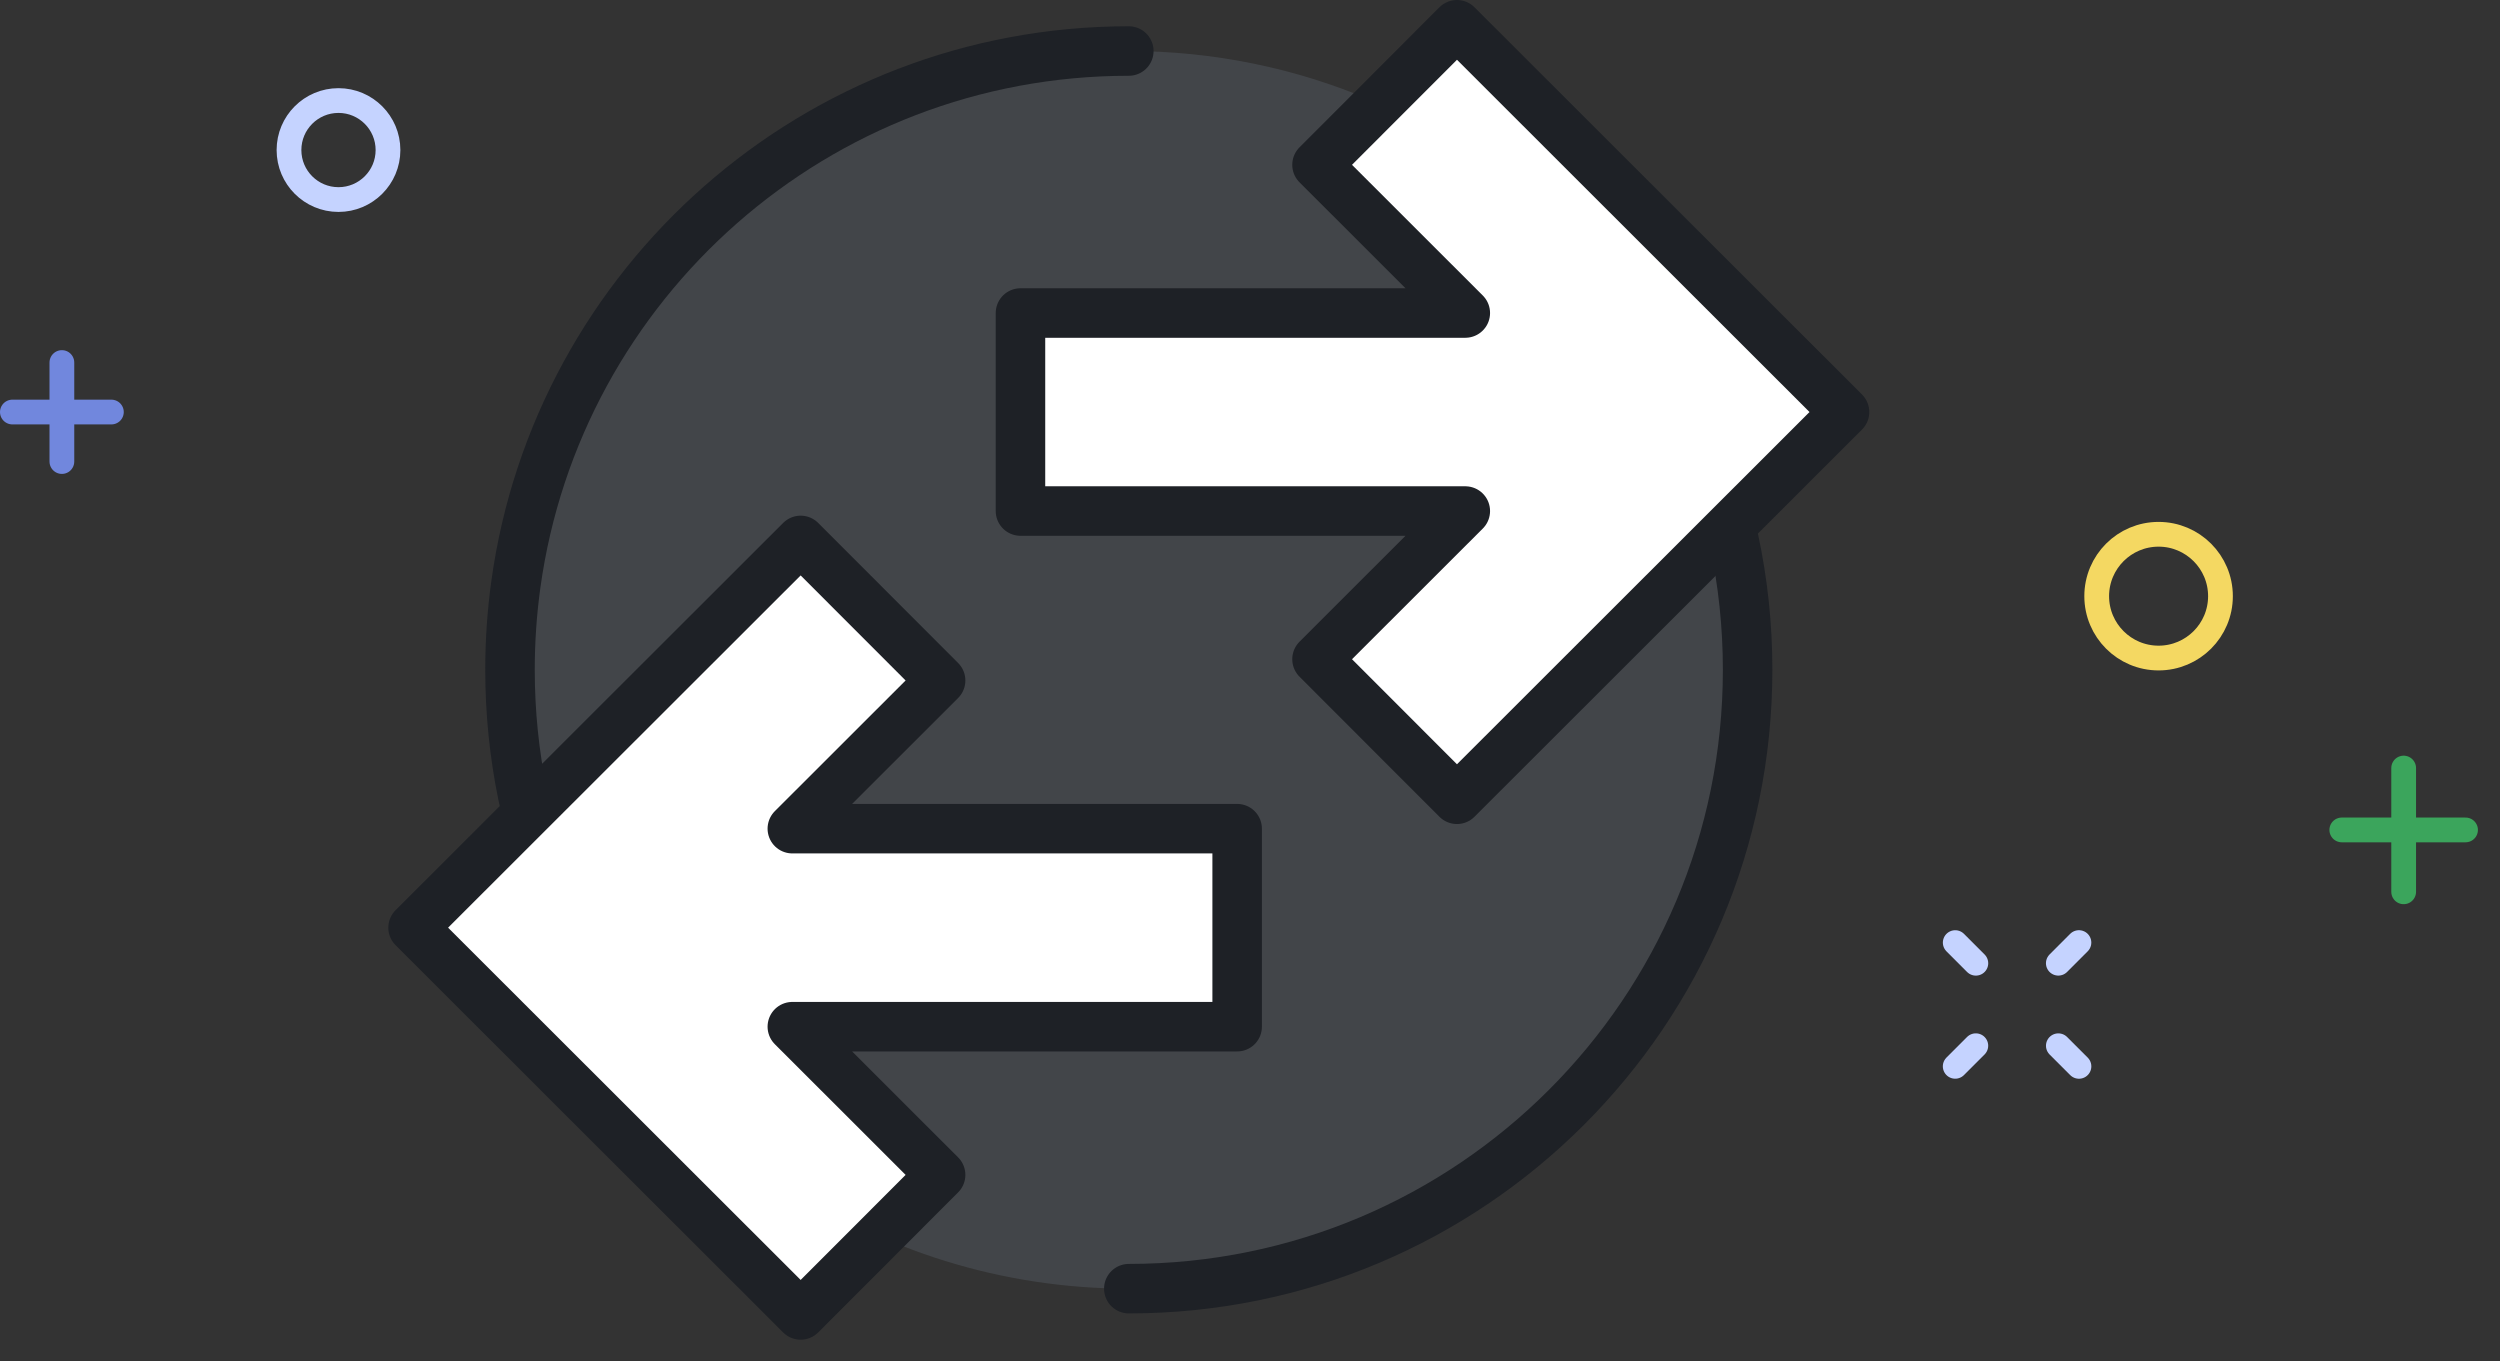 <svg height="55" viewBox="0 0 101 55" width="101" xmlns="http://www.w3.org/2000/svg"><rect x="0" y="0" width="101" height="55" fill="#333333" stroke="none"/><g fill="none" fill-rule="evenodd"><g transform="translate(0 1)"><path d="m70.604 26.062c0 13.807-11.193 25-25 25-10.352 0-19.234-6.292-23.032-15.26-1.267-2.993-1.968-6.285-1.968-9.74 0-1.172.081-2.326.237-3.456 1.683-12.171 12.129-21.544 24.763-21.544 13.807 0 25 11.193 25 25" fill="#424549"/><path d="m62.698 7.819c4.866 4.562 7.906 11.047 7.906 18.243 0 13.807-11.193 25-25 25m-23.032-15.261c-1.267-2.993-1.968-6.285-1.968-9.74 0-1.172.081-2.326.237-3.456 1.683-12.171 12.128-21.544 24.763-21.544" stroke="#1e2126" stroke-linecap="round" stroke-linejoin="round" stroke-width="2"/><path d="m38.001 26.492-5.654-5.659-15.659 15.645 15.659 15.646 5.654-5.659-5.991-5.987h17.971v-8h-17.971z" fill="#fff"/><path d="m58.861 0-5.654 5.659 5.991 5.987h-17.971v8h17.971l-5.991 5.986 5.654 5.659 15.658-15.645z" fill="#fff"/><g stroke-linecap="round" stroke-linejoin="round"><path d="m38.001 26.492-5.654-5.659-15.659 15.645 15.659 15.646 5.654-5.659-5.991-5.987h17.971v-8h-17.971z" stroke="#1e2126" stroke-width="2"/><path d="m58.861 0-5.654 5.659 5.991 5.987h-17.971v8h17.971l-5.991 5.986 5.654 5.659 15.658-15.645z" stroke="#1e2126" stroke-width="2"/><path d="m83.989 37.08-.833.834m-3.333 3.333-.833.833m5.0.001-.833-.833m-3.333-3.333-.833-.834" stroke="#c5d3ff"/><path d="m89.707 23.085c0 1.381-1.12 2.5-2.5 2.5-1.381 0-2.5-1.119-2.5-2.5 0-1.38 1.119-2.5 2.5-2.5 1.38 0 2.5 1.12 2.5 2.5z" stroke="#f4d862"/><path d="m15.675 5.062c0 1.104-.896 2-2 2-1.105 0-2-.896-2-2s.895-2 2-2c1.104 0 2 .896 2 2z" stroke="#c5d3ff"/><path d="m97.108 30.029v5m2.5-2.5h-5" stroke="#3ba55c"/><path d="m2.5 13.646v4m2-2h-4" stroke="#7187dd"/></g></g><path d="m0 0h101v55h-101z"/></g></svg>
